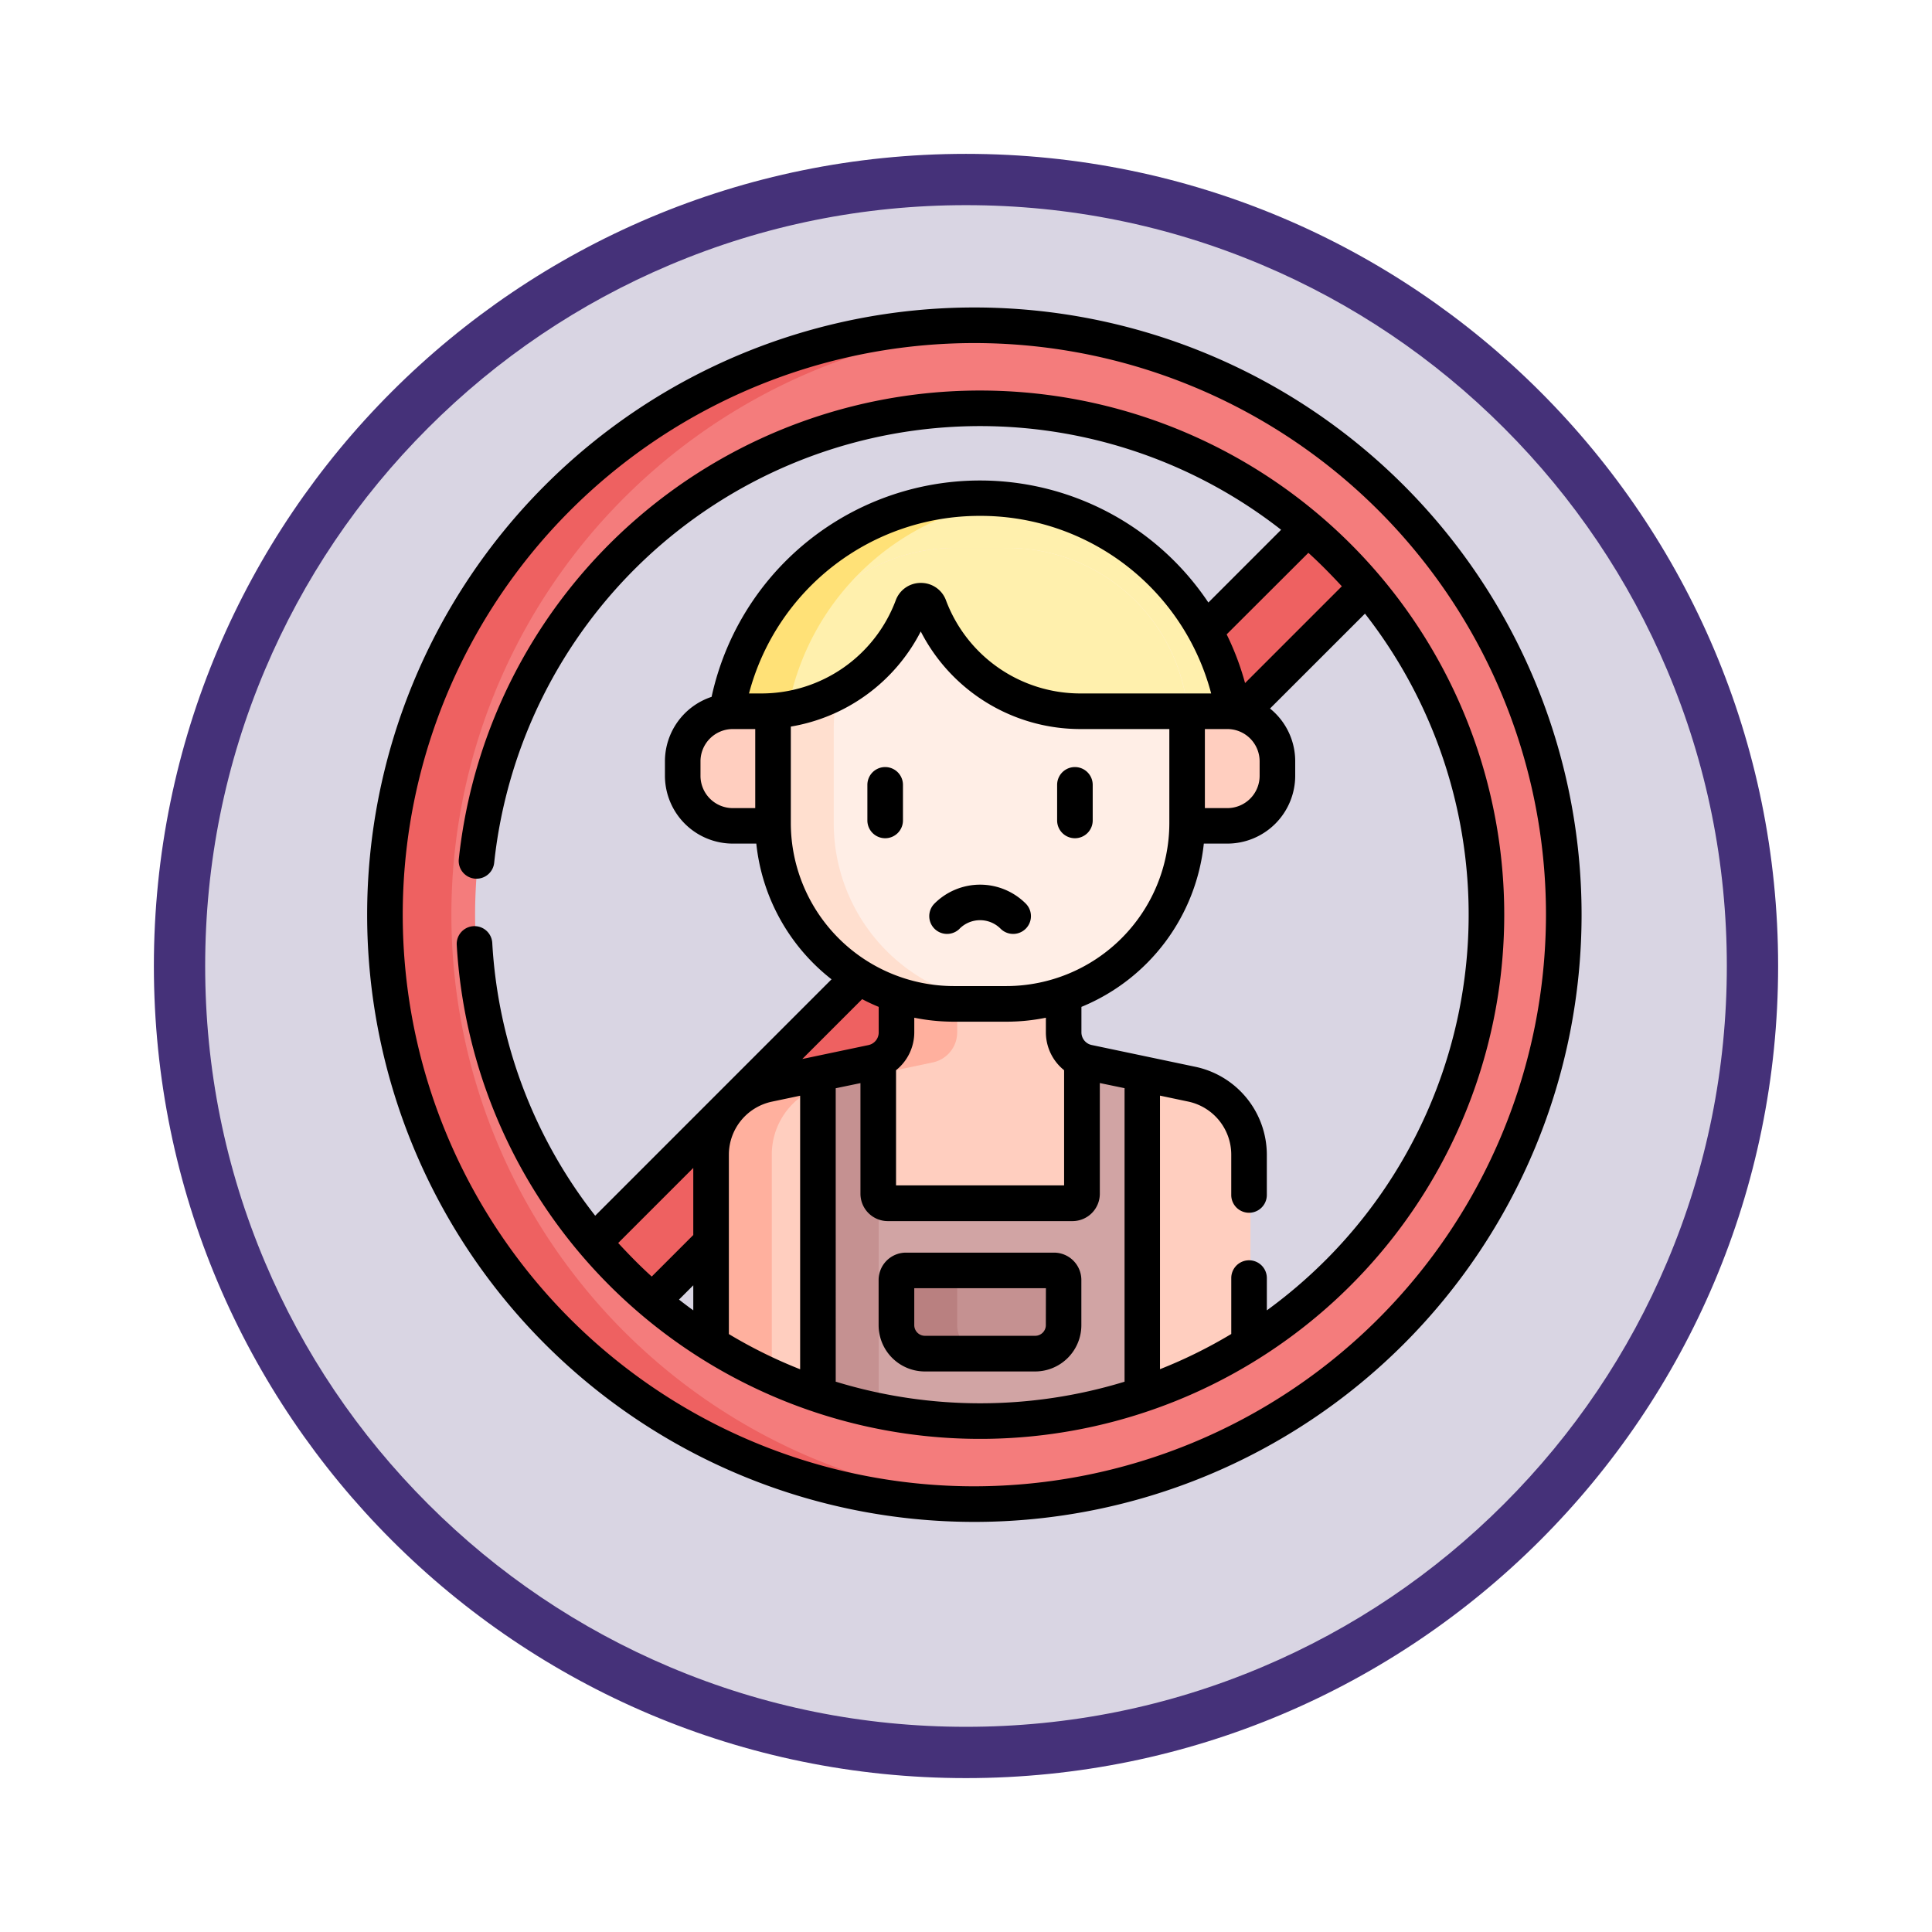 <svg xmlns="http://www.w3.org/2000/svg" xmlns:xlink="http://www.w3.org/1999/xlink" width="113" height="113" viewBox="0 0 113 113">
  <defs>
    <filter id="Trazado_982547" x="0" y="0" width="113" height="113" filterUnits="userSpaceOnUse">
      <feOffset dy="3" input="SourceAlpha"/>
      <feGaussianBlur stdDeviation="3" result="blur"/>
      <feFlood flood-opacity="0.161"/>
      <feComposite operator="in" in2="blur"/>
      <feComposite in="SourceGraphic"/>
    </filter>
  </defs>
  <g id="Grupo_1223829" data-name="Grupo 1223829" transform="translate(-3739 -2210.301)">
    <g id="Grupo_1223349" data-name="Grupo 1223349" transform="translate(2945.51 -3417.125)">
      <g id="Grupo_1177675" data-name="Grupo 1177675" transform="translate(-4493 3707.152)">
        <g id="Grupo_1176928" data-name="Grupo 1176928" transform="translate(5295.49 1926.273)">
          <g id="Grupo_1172322" data-name="Grupo 1172322" transform="translate(0 0)">
            <g id="Grupo_1164700" data-name="Grupo 1164700">
              <g id="Grupo_1160931" data-name="Grupo 1160931">
                <g id="Grupo_1160749" data-name="Grupo 1160749">
                  <g id="Grupo_1158891" data-name="Grupo 1158891">
                    <g id="Grupo_1157406" data-name="Grupo 1157406">
                      <g id="Grupo_1155793" data-name="Grupo 1155793">
                        <g id="Grupo_1154704" data-name="Grupo 1154704">
                          <g id="Grupo_1150790" data-name="Grupo 1150790">
                            <g id="Grupo_1154214" data-name="Grupo 1154214">
                              <g id="Grupo_1152583" data-name="Grupo 1152583">
                                <g id="Grupo_1146973" data-name="Grupo 1146973">
                                  <g id="Grupo_1146954" data-name="Grupo 1146954">
                                    <g transform="matrix(1, 0, 0, 1, -9, -6)" filter="url(#Trazado_982547)">
                                      <g id="Trazado_982547-2" data-name="Trazado 982547" transform="translate(9 6)" fill="#d9d5e3">
                                        <path d="M 47.5 93.5 C 41.289 93.5 35.265 92.284 29.595 89.886 C 24.118 87.569 19.198 84.252 14.973 80.027 C 10.748 75.802 7.431 70.882 5.114 65.405 C 2.716 59.735 1.5 53.711 1.5 47.5 C 1.5 41.289 2.716 35.265 5.114 29.595 C 7.431 24.118 10.748 19.198 14.973 14.973 C 19.198 10.748 24.118 7.431 29.595 5.114 C 35.265 2.716 41.289 1.5 47.5 1.5 C 53.711 1.5 59.735 2.716 65.405 5.114 C 70.882 7.431 75.802 10.748 80.027 14.973 C 84.252 19.198 87.569 24.118 89.886 29.595 C 92.284 35.265 93.5 41.289 93.5 47.5 C 93.5 53.711 92.284 59.735 89.886 65.405 C 87.569 70.882 84.252 75.802 80.027 80.027 C 75.802 84.252 70.882 87.569 65.405 89.886 C 59.735 92.284 53.711 93.5 47.5 93.5 Z" stroke="none"/>
                                        <path d="M 47.5 3 C 41.491 3 35.664 4.176 30.18 6.496 C 24.881 8.737 20.122 11.946 16.034 16.034 C 11.946 20.121 8.737 24.881 6.496 30.179 C 4.176 35.664 3 41.491 3 47.5 C 3 53.509 4.176 59.336 6.496 64.82 C 8.737 70.119 11.946 74.878 16.034 78.966 C 20.122 83.054 24.881 86.263 30.18 88.504 C 35.664 90.824 41.491 92 47.5 92 C 53.509 92 59.336 90.824 64.821 88.504 C 70.119 86.263 74.878 83.054 78.966 78.966 C 83.054 74.878 86.263 70.119 88.504 64.82 C 90.824 59.336 92 53.509 92 47.5 C 92 41.491 90.824 35.664 88.504 30.179 C 86.263 24.881 83.054 20.121 78.966 16.034 C 74.878 11.946 70.119 8.737 64.821 6.496 C 59.336 4.176 53.509 3 47.5 3 M 47.5 0 C 73.734 0 95 21.266 95 47.5 C 95 73.733 73.734 95 47.5 95 C 21.266 95 7.62939453125e-06 73.733 7.62939453125e-06 47.5 C 7.62939453125e-06 21.266 21.266 0 47.5 0 Z" stroke="none" fill="#453179"/>
                                      </g>
                                    </g>
                                  </g>
                                </g>
                              </g>
                            </g>
                          </g>
                        </g>
                      </g>
                    </g>
                  </g>
                </g>
              </g>
            </g>
          </g>
        </g>
      </g>
    </g>
    <g id="trabajo-infantil" transform="translate(3760.476 2228.287)">
      <g id="Grupo_1223827" data-name="Grupo 1223827" transform="translate(1.457 1.04)">
        <path id="Trazado_1210645" data-name="Trazado 1210645" d="M0,0H4.855V66.495H0Z" transform="translate(56.263 9.243) rotate(45)" fill="#ee6161"/>
        <path id="Trazado_1210646" data-name="Trazado 1210646" d="M180.732,96.166v-.793a15.027,15.027,0,1,0-30.054,0v.793Z" transform="translate(-131.232 -70.24)" fill="#fff0ad"/>
        <path id="Trazado_1210647" data-name="Trazado 1210647" d="M165.488,176.922H136.56a2.928,2.928,0,0,1-2.928-2.928v-.85a2.928,2.928,0,0,1,2.928-2.928h28.928a2.928,2.928,0,0,1,2.928,2.928v.85A2.928,2.928,0,0,1,165.488,176.922Z" transform="translate(-116.551 -147.644)" fill="#ffcebf"/>
        <path id="Trazado_1210648" data-name="Trazado 1210648" d="M177.056,276.635V291.16l-31.247.226-.218-14.75a4.2,4.2,0,0,1,3.336-4.11l2.913-.612,3.166-.666a1.868,1.868,0,0,0,.362-.117,1.8,1.8,0,0,0,1.067-1.644V263.67h9.777v5.817a1.8,1.8,0,0,0,1.067,1.644,1.867,1.867,0,0,0,.362.117l3.166.666,2.913.612A4.2,4.2,0,0,1,177.056,276.635Z" transform="translate(-126.85 -228.133)" fill="#ffcebf"/>
        <path id="Trazado_1210649" data-name="Trazado 1210649" d="M152.394,272.525l2.913-.612,3.166-.666a1.867,1.867,0,0,0,.362-.117,1.8,1.8,0,0,0,1.067-1.644V263.67h-3.468v5.817a1.8,1.8,0,0,1-1.067,1.644,1.868,1.868,0,0,1-.362.117l-3.166.666-2.913.612a4.2,4.2,0,0,0-3.336,4.11V293.3h3.468V276.635A4.2,4.2,0,0,1,152.394,272.525Z" transform="translate(-126.85 -228.133)" fill="#ffb09e"/>
        <path id="Trazado_1210650" data-name="Trazado 1210650" d="M209.606,318.232v21.391H190.64V318.232l3.528-.782v7.794a.555.555,0,0,0,.555.555h10.8a.555.555,0,0,0,.555-.555V317.45a1.87,1.87,0,0,0,.362.117Z" transform="translate(-165.65 -274.452)" fill="#d1a4a4"/>
        <path id="Trazado_1210651" data-name="Trazado 1210651" d="M195.929,111.955v5.518a10.575,10.575,0,0,1-10.575,10.574h-3.069a10.575,10.575,0,0,1-10.575-10.574v-5.518c0-.355.018-.706.051-1.052a10.578,10.578,0,0,1,10.524-9.523h3.069a10.577,10.577,0,0,1,10.526,9.55c.032.337.049.68.049,1.025Z" transform="translate(-149.346 -88.356)" fill="#ffeee6"/>
        <path id="Trazado_1210652" data-name="Trazado 1210652" d="M190.64,318.319l3.468-.769v22.16H190.64Z" transform="translate(-165.65 -274.538)" fill="#c59191"/>
        <path id="Trazado_1210653" data-name="Trazado 1210653" d="M175.178,117.473v-5.518c0-.355.018-.706.051-1.052a10.576,10.576,0,0,1,10.324-9.519c-.067,0-.133,0-.2,0h-3.069a10.578,10.578,0,0,0-10.524,9.523c-.033.345-.051.7-.051,1.052v5.518a10.575,10.575,0,0,0,10.575,10.574h3.069c.067,0,.133,0,.2,0a10.573,10.573,0,0,1-10.375-10.569Z" transform="translate(-149.346 -88.357)" fill="#ffdfcf"/>
        <path id="Trazado_1210654" data-name="Trazado 1210654" d="M196.2,110.93H189.98a9.4,9.4,0,0,1-8.812-6.123.528.528,0,0,0-.989,0,9.4,9.4,0,0,1-8.1,6.1A10.578,10.578,0,0,1,182.6,101.38h3.069a10.577,10.577,0,0,1,10.526,9.55Z" transform="translate(-149.665 -88.357)" fill="#fff0ad"/>
        <path id="Trazado_1210655" data-name="Trazado 1210655" d="M231.873,410.842h-6.448a1.665,1.665,0,0,1-1.665-1.665v-2.645a.555.555,0,0,1,.555-.555h8.668a.555.555,0,0,1,.555.555v2.645A1.665,1.665,0,0,1,231.873,410.842Z" transform="translate(-194.176 -350.698)" fill="#c59191"/>
        <path id="Trazado_1210656" data-name="Trazado 1210656" d="M227.228,409.177v-2.645a.555.555,0,0,1,.555-.555h-3.468a.555.555,0,0,0-.555.555v2.645a1.665,1.665,0,0,0,1.665,1.665h3.468A1.665,1.665,0,0,1,227.228,409.177Z" transform="translate(-194.176 -350.698)" fill="#b98080"/>
        <path id="Trazado_1210657" data-name="Trazado 1210657" d="M44.973,7.5A34.473,34.473,0,1,0,79.446,41.973,34.473,34.473,0,0,0,44.973,7.5ZM65.916,62.916a29.618,29.618,0,1,1,8.675-20.943A29.424,29.424,0,0,1,65.916,62.916Z" transform="translate(-10.5 -7.5)" fill="#f47c7c"/>
        <g id="Grupo_1223826" data-name="Grupo 1223826">
          <path id="Trazado_1210658" data-name="Trazado 1210658" d="M13.968,41.973A34.474,34.474,0,0,1,46.707,7.543Q45.846,7.5,44.973,7.5a34.473,34.473,0,0,0,0,68.946q.872,0,1.734-.043a34.474,34.474,0,0,1-32.739-34.43Z" transform="translate(-10.5 -7.5)" fill="#ee6161"/>
        </g>
        <path id="Trazado_1210659" data-name="Trazado 1210659" d="M155.711,92.817A15.059,15.059,0,0,1,168.784,80.45a15.219,15.219,0,0,0-1.734-.1,15.048,15.048,0,0,0-14.81,12.488Z" transform="translate(-132.577 -70.244)" fill="#ffe177"/>
      </g>
      <g id="Grupo_1223828" data-name="Grupo 1223828" transform="translate(0)">
        <path id="Trazado_1210660" data-name="Trazado 1210660" d="M60.626,10.4A35.514,35.514,0,0,0,10.4,60.626,35.514,35.514,0,0,0,60.626,10.4ZM35.514,68.946A33.433,33.433,0,1,1,68.946,35.514,33.471,33.471,0,0,1,35.514,68.946Z" transform="translate(0 0)"/>
        <path id="Trazado_1210661" data-name="Trazado 1210661" d="M90.036,43.979A30.661,30.661,0,0,0,37.87,62.405a1.04,1.04,0,1,0,2.069.217A28.584,28.584,0,0,1,85.965,43.145L81.711,47.4a16.066,16.066,0,0,0-29.056,5.517,3.974,3.974,0,0,0-2.729,3.768v.85A3.973,3.973,0,0,0,53.894,61.5H55.27a11.608,11.608,0,0,0,4.4,7.938L45.847,83.264a28.459,28.459,0,0,1-6.02-15.954,1.04,1.04,0,1,0-2.078.117A30.659,30.659,0,1,0,90.036,43.979Zm-2.476.514q.512.465,1,.957t.957,1l-5.66,5.66a16,16,0,0,0-1.076-2.848ZM81.507,54.8h1.314a1.889,1.889,0,0,1,1.888,1.887v.85a1.889,1.889,0,0,1-1.888,1.887H81.507ZM68.357,42.332A13.943,13.943,0,0,1,81.874,52.718H74.2a8.391,8.391,0,0,1-7.835-5.445,1.554,1.554,0,0,0-1.47-1.02h0a1.554,1.554,0,0,0-1.47,1.02,8.391,8.391,0,0,1-7.835,5.445h-.747A13.943,13.943,0,0,1,68.357,42.332Zm-16.351,15.2v-.85A1.889,1.889,0,0,1,53.894,54.8h1.314v4.624H53.894a1.889,1.889,0,0,1-1.888-1.887ZM57.289,60.3V54.784c0-.042,0-.085,0-.128a10.5,10.5,0,0,0,7.6-5.564A10.489,10.489,0,0,0,74.2,54.8h5.228v5.5a9.545,9.545,0,0,1-9.535,9.533H66.823A9.545,9.545,0,0,1,57.289,60.3ZM73.273,74.754v6.737h-9.83V74.755a2.842,2.842,0,0,0,1.067-2.216v-.855a11.626,11.626,0,0,0,2.314.232h3.069a11.627,11.627,0,0,0,2.314-.232v.855A2.84,2.84,0,0,0,73.273,74.754Zm-10.844-3.7v1.489a.756.756,0,0,1-.44.689.837.837,0,0,1-.162.053l-3.866.813,3.5-3.5Q61.93,70.845,62.428,71.05ZM51.584,88.8q-.422-.307-.835-.63l.835-.835Zm2.081-9.113a3.175,3.175,0,0,1,2.51-3.092l1.659-.349v16a28.249,28.249,0,0,1-4.169-2.059ZM47.193,84.86l4.391-4.391v3.924l-2.43,2.43q-.512-.465-1-.957T47.193,84.86Zm12.722,8.112V75.809l1.447-.3v6.471a1.6,1.6,0,0,0,1.6,1.6h10.8a1.6,1.6,0,0,0,1.6-1.6V75.505l1.447.3V92.973a28.86,28.86,0,0,1-16.886,0Zm28.65-7.107A28.965,28.965,0,0,1,85.131,88.8V86.912a1.04,1.04,0,0,0-2.081,0v3.27a28.249,28.249,0,0,1-4.169,2.059v-16l1.658.349a3.175,3.175,0,0,1,2.51,3.092v2.369a1.04,1.04,0,0,0,2.081,0V79.687a5.265,5.265,0,0,0-4.163-5.129l-6.08-1.278a.818.818,0,0,1-.151-.048.76.76,0,0,1-.45-.694V71.05A11.642,11.642,0,0,0,81.445,61.5h1.376a3.973,3.973,0,0,0,3.969-3.968v-.85A3.961,3.961,0,0,0,85.317,53.6L90.87,48.05a28.586,28.586,0,0,1-2.305,37.816Z" transform="translate(-32.511 -30.145)"/>
        <path id="Trazado_1210662" data-name="Trazado 1210662" d="M291.938,197.922a1.04,1.04,0,0,0,1.04-1.04V194.8a1.04,1.04,0,0,0-2.081,0v2.081A1.04,1.04,0,0,0,291.938,197.922Z" transform="translate(-250.543 -166.881)"/>
        <path id="Trazado_1210663" data-name="Trazado 1210663" d="M211.938,197.922a1.04,1.04,0,0,0,1.04-1.04V194.8a1.04,1.04,0,1,0-2.081,0v2.081A1.04,1.04,0,0,0,211.938,197.922Z" transform="translate(-181.641 -166.881)"/>
        <path id="Trazado_1210664" data-name="Trazado 1210664" d="M238.732,245.91a1.694,1.694,0,0,1,2.4,0,1.04,1.04,0,1,0,1.471-1.471,3.775,3.775,0,0,0-5.338,0,1.04,1.04,0,0,0,1.471,1.471Z" transform="translate(-204.085 -209.577)"/>
        <path id="Trazado_1210665" data-name="Trazado 1210665" d="M225.922,398.477h-8.667a1.6,1.6,0,0,0-1.6,1.6v2.645a2.708,2.708,0,0,0,2.705,2.705h6.448a2.708,2.708,0,0,0,2.705-2.705v-2.645A1.6,1.6,0,0,0,225.922,398.477Zm-.486,4.24a.625.625,0,0,1-.624.624h-6.448a.625.625,0,0,1-.624-.624v-2.159h7.7Z" transform="translate(-185.742 -343.198)"/>
      </g>
    </g>
  </g>
</svg>
